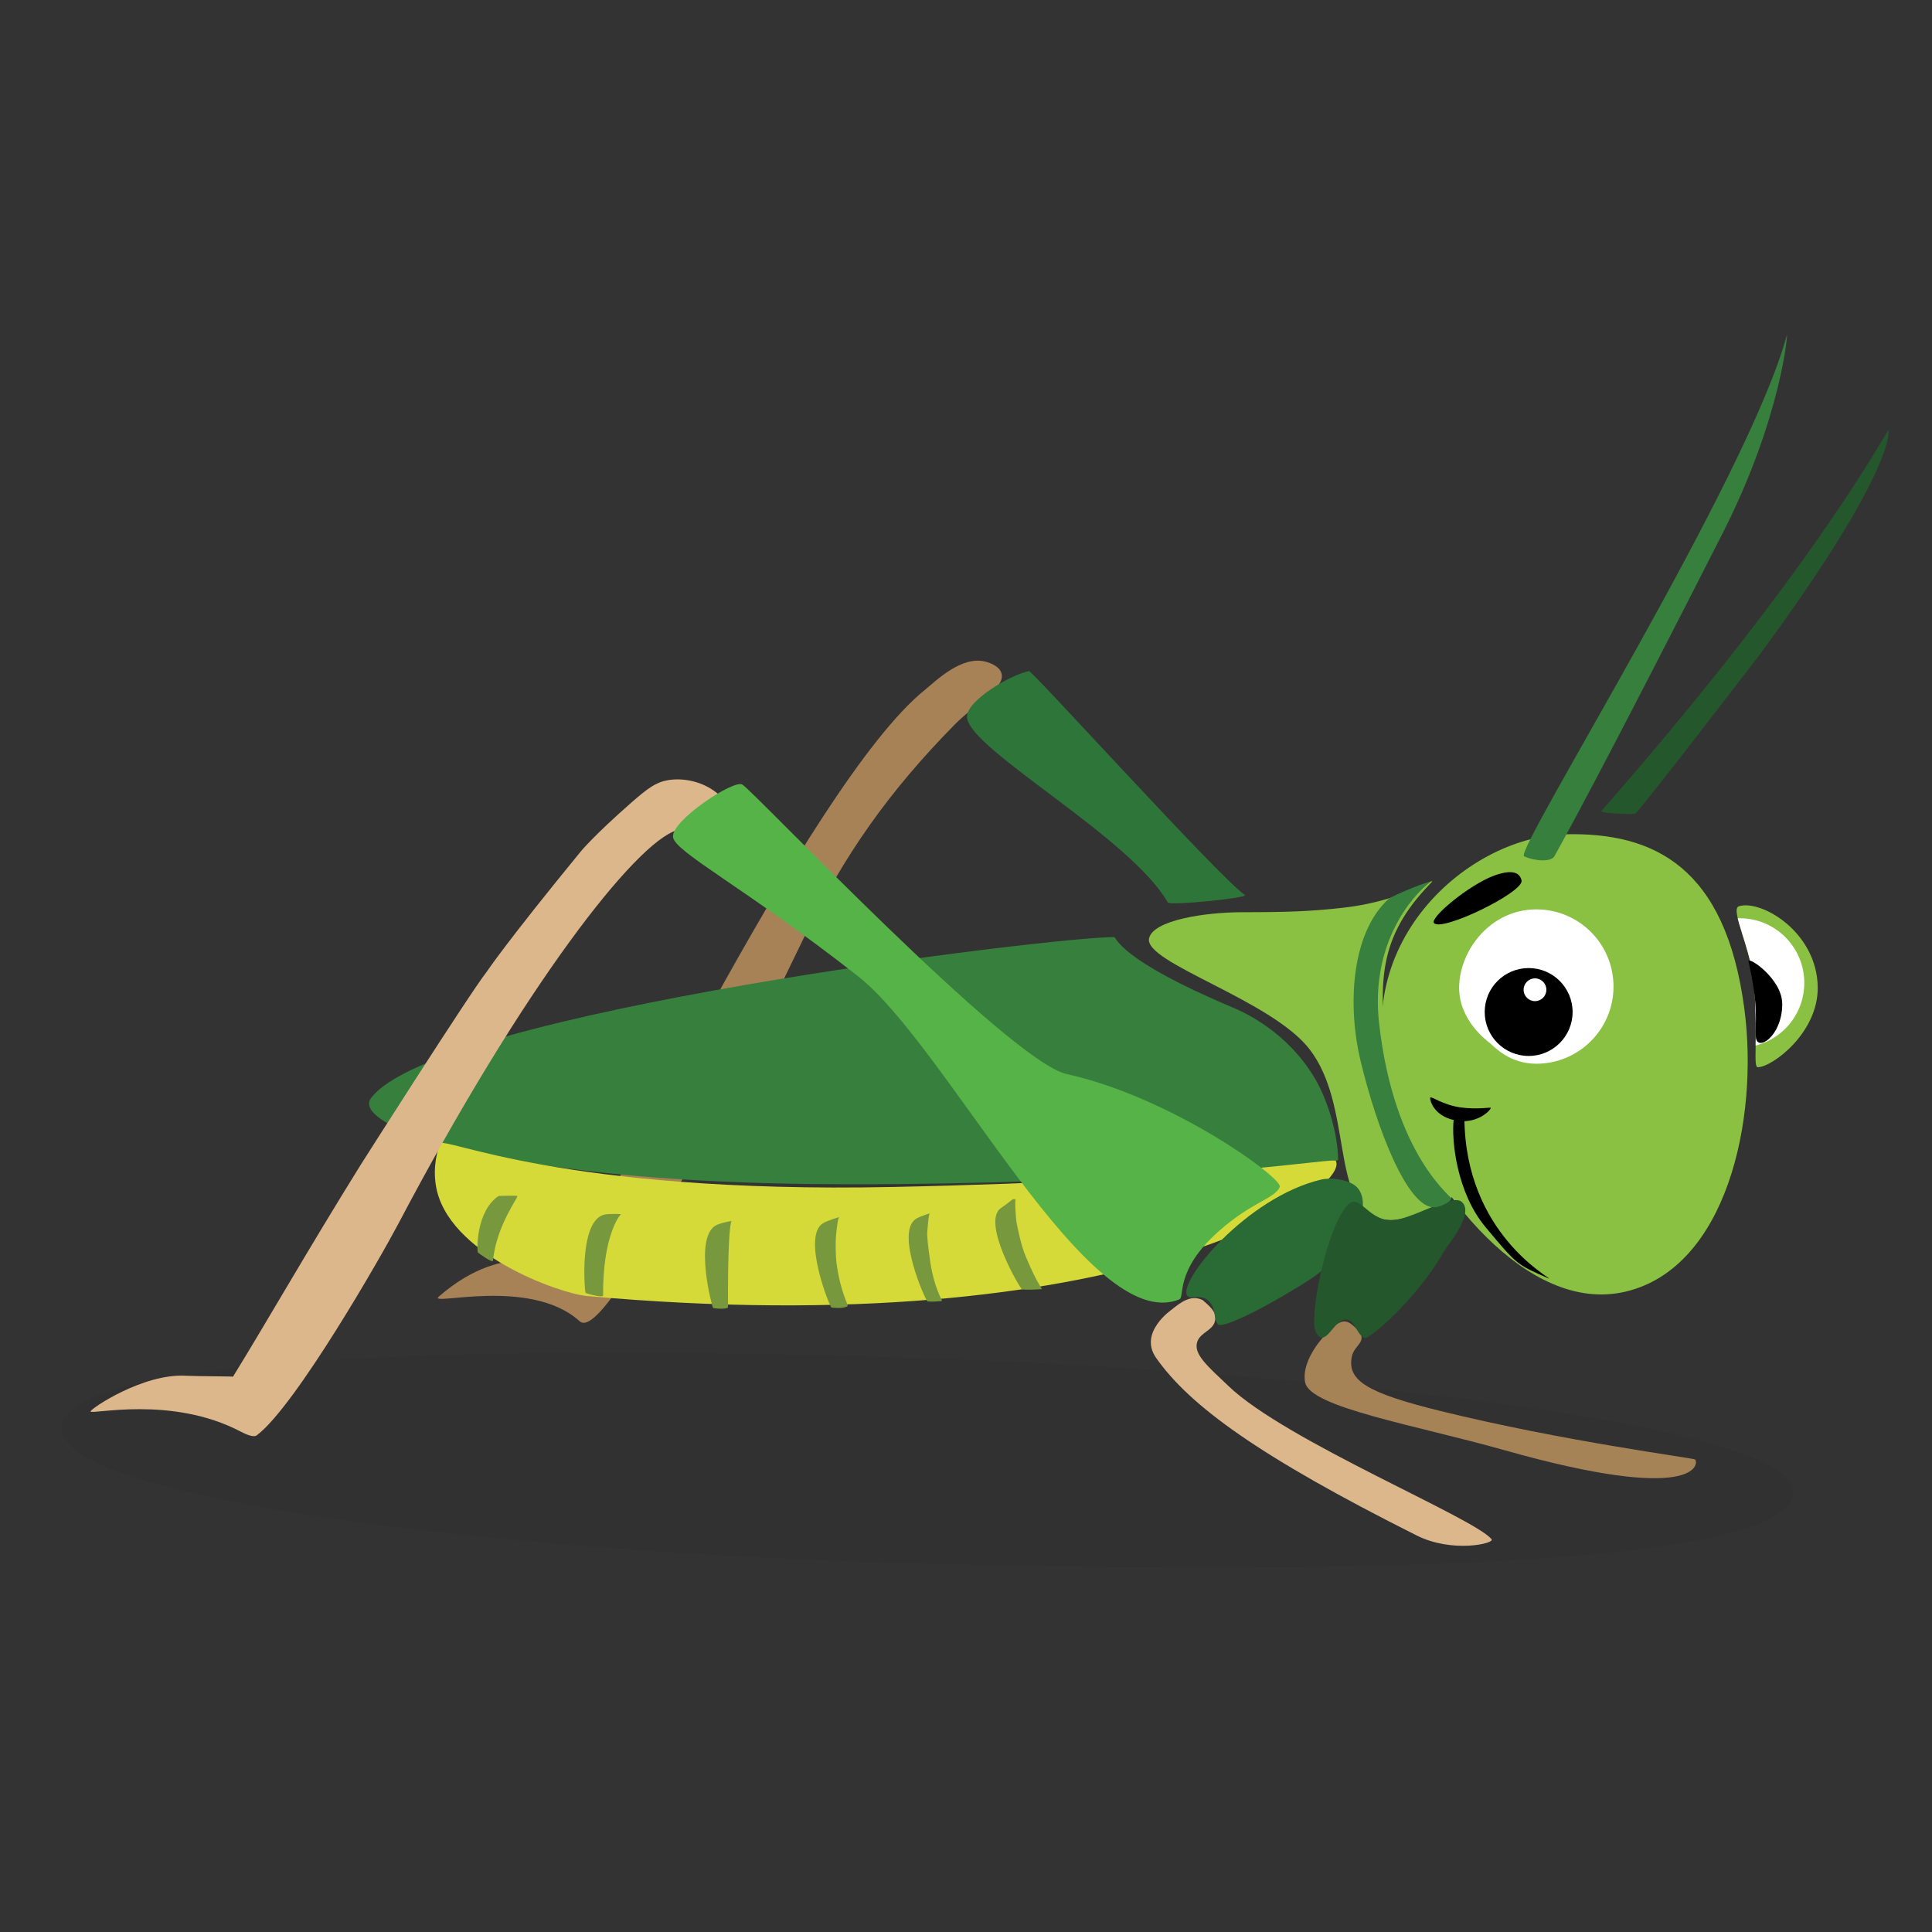 <?xml version="1.0" encoding="utf-8"?>
<!-- Generator: Adobe Illustrator 27.2.0, SVG Export Plug-In . SVG Version: 6.00 Build 0)  -->
<svg version="1.1" xmlns="http://www.w3.org/2000/svg" xmlns:xlink="http://www.w3.org/1999/xlink" x="0px" y="0px"
	 viewBox="0 -65 375 375" style="enable-background:new 0 0 375.9 244.9;" xml:space="preserve">
<rect x="0" y="-65" width="375" height="375" fill="#333333" stroke="none"/>
<style type="text/css">
	.st0{opacity:0.05;}
	.st1{fill:#A78256;}
	.st2{fill:#8BC143;}
	.st3{fill:#25572C;}
	.st4{fill:#367F3D;}
	.st5{clip-path:url(#SVGID_00000004530938209597365300000002644174144295954342_);fill:#FFFFFF;}
	.st6{fill:#D5DA38;}
	.st7{fill:#DCB78B;}
	.st8{fill:#A68356;}
	.st9{fill:none;}
	.st10{fill:#296A35;}
	.st11{fill:#24572C;}
	.st12{fill:#56B347;}
	.st13{fill:#2E753A;}
	.st14{fill:#FFFFFF;}
	.st15{fill:#78983D;}
	.st16{fill:#38803E;}
</style>
<g id="Layer_4">
	<path class="st0" d="M348.07,224.58c0,13.58-76.31,16.29-168.48,13.91c-85.51-2.21-167.67-12.7-167.67-26.28
		c0-13.58,75.86-16.6,168-13.55C251.54,201.04,348.07,211,348.07,224.58z"/>
</g>
<g id="Layer_5">
	<path class="st1" d="M191.33,63.44c-4.71-1.27-9.7,3.77-11.78,5.44c-22.75,18.26-65.08,108.22-68.32,110.8
		c-2.65,2.11-12.55-4.77-26.06,6.99c-2.28,1.99,17.71-3.94,27.35,4.79c4.31,3.9,22.67-31.3,43.4-74.21
		c7.89-16.33,16.66-28.67,29.37-41.6c3.95-4.02,9.74-6.99,9.13-9.83C194.07,64.16,191.67,63.53,191.33,63.44z"/>
	<path class="st2" d="M315.5,185.71c19.53-4.58,25.95-33.16,23.08-54.88c-3.64-27.61-17.56-34.28-34.67-33.9
		c-19.88,0.44-44.11,22.97-32.88,51.46C277.76,165.5,296.2,190.24,315.5,185.71z"/>
	<path class="st3" d="M317.37,92.95c-1.19,0.17-6.89-0.13-6.55-0.52c16.19-18.5,39.73-46.86,55.69-73.93
		c0.14-0.24,1.75,7.27-24.68,43.19C341.84,61.7,317.94,92.87,317.37,92.95z"/>
	<path class="st4" d="M295.82,101.2c-2.01-0.96,43.56-73.4,51-101.15c0.27-1.02-0.95,15.86-12.52,38.58
		C315.28,76,306.48,92.6,301.71,101.2C301.06,102.37,297.81,102.14,295.82,101.2z"/>
	<g>
		<defs>
			<path id="SVGID_1_" d="M337.53,110.9c4.31-1.33,15.13,4.96,15.29,15.68c0.13,8.83-8.71,15.46-11.6,15.57
				c-1.01,0.04,0.03-4.88-0.72-15.7C340.01,119.23,335.7,111.46,337.53,110.9z"/>
		</defs>
		<use xlink:href="#SVGID_1_"  style="overflow:visible;fill:#8BC143;"/>
		<clipPath id="SVGID_00000141425935757089766400000014964260461132888230_">
			<use xlink:href="#SVGID_1_"  style="overflow:visible;"/>
		</clipPath>

			<circle style="clip-path:url(#SVGID_00000141425935757089766400000014964260461132888230_);fill:#FFFFFF;" cx="337.66" cy="125.78" r="12.55"/>
	</g>
	<path class="st4" d="M72,148.17c12.3-16.8,133.34-31.43,144.28-31.28c0.4,0.01,0.69,4.28,22.94,13.64
		c2.33,0.98,10.66,4.72,16.04,13.86c2.43,4.12,4.42,10.67,4.47,15.71c0.01,1.33-56.06,5.28-103.07,4.71
		C96.02,164.07,68.08,153.52,72,148.17z"/>
	<path class="st6" d="M113.86,186.55c-5.06-0.46-27.13-8.1-29.26-21.47c-0.61-3.81,0.35-6.85,0.8-8.08
		c0.59-1.6,23.41,9.72,87.9,8.39c64.06-1.32,85.65-5.83,86.01-5.03C261.99,166.36,217.6,195.93,113.86,186.55z"/>
	<path class="st2" d="M223.03,117.14c0.76-3.5,10.69-5.08,18.2-5.08c8.44,0,13.29-0.15,19.65-0.89c12.74-1.48,18.97-6.96,16.62-4.53
		c-9.94,10.29-9.77,18.79-8.5,32.04c1.43,14.96,14.3,27.99,13.47,28.38c-4.47,2.09-10.28,6.04-15.14,4.32
		c-9.04-3.19-4.77-21.85-13.13-32.7C246.81,129.06,222,121.89,223.03,117.14z"/>
	<path d="M282.17,152.19c-0.5,4.28,0.64,14.39,6.17,20.99c6.21,7.43,5.99,7.21,12.31,9.99c0,0,0.01,0,0.01,0
		c0.38-0.14-16.24-8.73-16.42-31.1C284.23,150.94,282.22,151.73,282.17,152.19z"/>
	<path class="st7" d="M45.22,202.22c6.4-10.37,14.58-24.72,24.79-41.13c0,0,21.09-33.2,24.52-37.55c0,0,3.69-5.56,18.22-23.3
		c0,0,2.49-3.04,9.72-9.39c3.36-2.95,4.91-4.03,7.18-4.42c2.76-0.47,6.2,0.15,8.83,1.99c0.61,0.42,1.07,0.8,1.1,0.88
		c1.06,2.57,1.99,6.55-1.88,7.07c-2.91,0.39-4.38-0.83-6.43-0.18c-7.92,2.5-29.4,29.72-54.03,76.49
		c-3.25,6.17-19.82,35.14-27.33,40.86c-0.17,0.13-0.66,0.66-3.12-0.63c-13.53-7.14-29.12-3.25-29.21-3.95
		c-0.06-0.49,10.19-7.43,18.55-6.93C37.99,202.14,45.53,202.14,45.22,202.22z"/>
	<path class="st7" d="M233.42,187.34c-2.31-1.13-4.34,0.53-5.99,1.85c0,0-6.49,4.43-3.04,9.36c6.54,9.33,19.97,19.12,50.58,34.48
		c6.93,3.48,15.18,1.56,14.55,0.75c-3.2-4.11-39.95-19.08-51.05-29.73c-3.94-3.78-7.05-6.27-6.02-8.78
		c0.66-1.61,2.83-2.06,3.31-3.64C236.28,189.94,235.32,188.95,233.42,187.34z"/>
	<path class="st8" d="M263.01,192.63c-1.5-1.35-2.61-2.35-6.44,2.21c-2.22,2.64-3.78,5.85-3.24,8.5
		c0.99,4.86,21.45,8.27,38.69,13.14c37.25,10.53,37.8,2.69,36.99,1.8c-0.24-0.27-25.47-3.5-49.47-9.42
		c-14.27-3.52-18.08-5.91-17.15-10.56C262.86,195.91,266,195.32,263.01,192.63z"/>
	<path class="st9" d="M71.78,148.17c2.54-10.82,106.81-31.18,144.37-31.18c0.44,0,0.86,0.75,1.89,1.97c2.9,3.43,6.53,4.52,7.57,4.99
		c6.46,2.94,19.64,8.94,26.12,15.55c3.31,3.37,7.27,9.35,8.34,20.49C235.66,168.76,67.45,166.6,71.78,148.17z"/>
	<path class="st10" d="M230.47,186.52c-2.04-2.62,11.48-19.13,25.95-22.56c1.88-0.45,5.96-0.11,7.34,1.93
		c2.6,3.84-1.44,12.39-10.1,17.84c-8.87,5.59-16.41,9.16-17.23,8.33c-1.01-1.01-0.23-2.89-1.77-4.47
		C233.1,185.98,231.17,187.41,230.47,186.52z"/>
	<path class="st11" d="M264.81,194.71c-1.66-0.94-1.79-3.5-3.48-3.59c-2.06-0.11-3.41,3.84-4.91,3.48c-0.82-0.2-1.3-1.54-1.33-2.37
		c-0.22-6.52,3.26-20.26,6.63-23.47c2.17-2.06,3.76,2.9,8.12,3.09c3.75,0.17,11.88-5.24,13.86-3.59c2.65,2.21-2.86,8.62-3.48,9.72
		C275.33,186.72,265.69,195.21,264.81,194.71z"/>
	<path class="st12" d="M228.92,187.2c1.07-0.44-0.94-5.63,7.67-13.25c6.51-5.76,10.78-6.24,11.82-8.56
		c0.72-1.61-20.78-17.36-41.36-21.92c-11.26-2.5-61.01-55.21-63-56.21c-1.79-0.9-13.79,7.06-13.42,10.21
		c0.35,2.92,13.91,9.77,35.89,27C183.86,138.07,211.31,194.44,228.92,187.2z"/>
	<path class="st13" d="M199.73,65.27c0.65-0.11,36.98,40.09,41.89,43.44c0.85,0.58-14.58,2.12-14.94,1.47
		c-7.27-12.72-38.41-29.6-38.98-35.91C187.4,71.04,196.38,65.84,199.73,65.27z"/>
	<path class="st14" d="M313.18,126.49c0,8.27-6.71,14.98-14.98,14.98c-5.19,0-8.11-3.24-8.94-3.95c-0.44-0.38-6.18-4.4-6.04-11.03
		c0.15-7.14,6.13-14.98,14.98-14.98C306.47,111.5,313.18,118.21,313.18,126.49z"/>
	<path d="M339.38,121.61c-0.26-1.14,6.55,3.28,6.55,8.28c0,6.29-4.95,9.39-5.12,6.37C340.64,133.11,341.42,130.66,339.38,121.61z"/>
	<path d="M277.61,148.06c0.1-0.43,2.35,1.42,5.98,1.9c3.27,0.43,5.79-0.08,5.77,0.07c-0.07,0.54-2.51,2.97-6.17,2.54
		C278.34,152,277.5,148.53,277.61,148.06z"/>
	<circle cx="296.71" cy="131.43" r="8.53"/>
	<path d="M290.02,104.95c-4.8,1.75-12.41,8.08-11.71,9.17c1.25,1.95,17.54-5.95,17.02-8.23
		C295.06,104.68,293.99,103.51,290.02,104.95z"/>
	<circle class="st14" cx="297.94" cy="127.11" r="2.21"/>
	<path class="st15" d="M92.76,178.11c-0.22-0.28-0.39-8.02,4-10.96c0.11-0.07,3.48-0.08,3.64-0.03c0.39,0.11-3.98,5.51-4.72,12.58
		C95.63,180.22,92.86,178.23,92.76,178.11z"/>
	<path class="st15" d="M113.67,185.95c-0.22-0.28-1.35-14.46,3.87-15.24c0.97-0.14,3.13-0.09,2.97,0.01
		c-0.35,0.21-3.53,4.43-3.45,15.73C117.06,186.98,113.77,186.07,113.67,185.95z"/>
	<path class="st15" d="M138.4,188.86c-0.22-0.28-3.66-13.37,0.43-15.95c0.83-0.52,3.35-0.99,3.18-0.89
		c-0.35,0.21-0.78,5.37-0.7,16.67C141.32,189.22,138.49,188.98,138.4,188.86z"/>
	<path class="st15" d="M161.4,188.79c-0.35-0.04-5.78-13.76-1.69-16.34c0.8-0.51,3.18-1.24,3.19-1.2c0,0-0.01,0.01-0.01,0.01
		c-0.23,0.15-0.44,1.64-0.63,3.7c-0.11,1.24-0.05,3.87,0.07,4.9c0.77,6.19,2.5,8.5,2.15,8.69
		C163.62,188.99,162.35,188.9,161.4,188.79z"/>
	<path class="st15" d="M180.03,187.6c-0.35-0.04-6.32-13.45-2.23-16.03c0.8-0.51,3.18-1.24,3.19-1.2c0,0-0.5,0.13-0.5,0.13
		c-0.23,0.15-0.32,1.46-0.5,3.52c-0.11,1.24,0.31,3.92,0.44,4.95c0.77,6.19,2.64,8.55,2.38,8.57
		C181.95,187.6,180.97,187.71,180.03,187.6z"/>
	<path class="st15" d="M198.4,185.28c-0.35-0.04-8.12-13.29-4.02-15.87c0.8-0.51,2.21-1.68,2.22-1.64c0,0,0.55,0,0.55,0
		c-0.23,0.15,0.04,3.79,0.14,4.39c0.22,1.23,0.93,4.64,1.74,6.57c2.39,5.76,3.39,6.47,3.13,6.49
		C201.31,185.29,199.35,185.39,198.4,185.28z"/>
</g>
<g id="Layer_3">
	<path class="st16" d="M277.43,106.34c1.1-0.86-7.15,2.43-7.98,3.2c-7.37,6.87-7.84,21.06-5.39,31.28
		c3.23,13.47,9.18,28.71,14.36,28.52c0.93-0.03,2.76-0.77,3.31-1.63c0.25-0.39-11.13-8.17-14.05-34.12
		C265.92,117.99,274.28,108.78,277.43,106.34z"/>
</g>
</svg>
